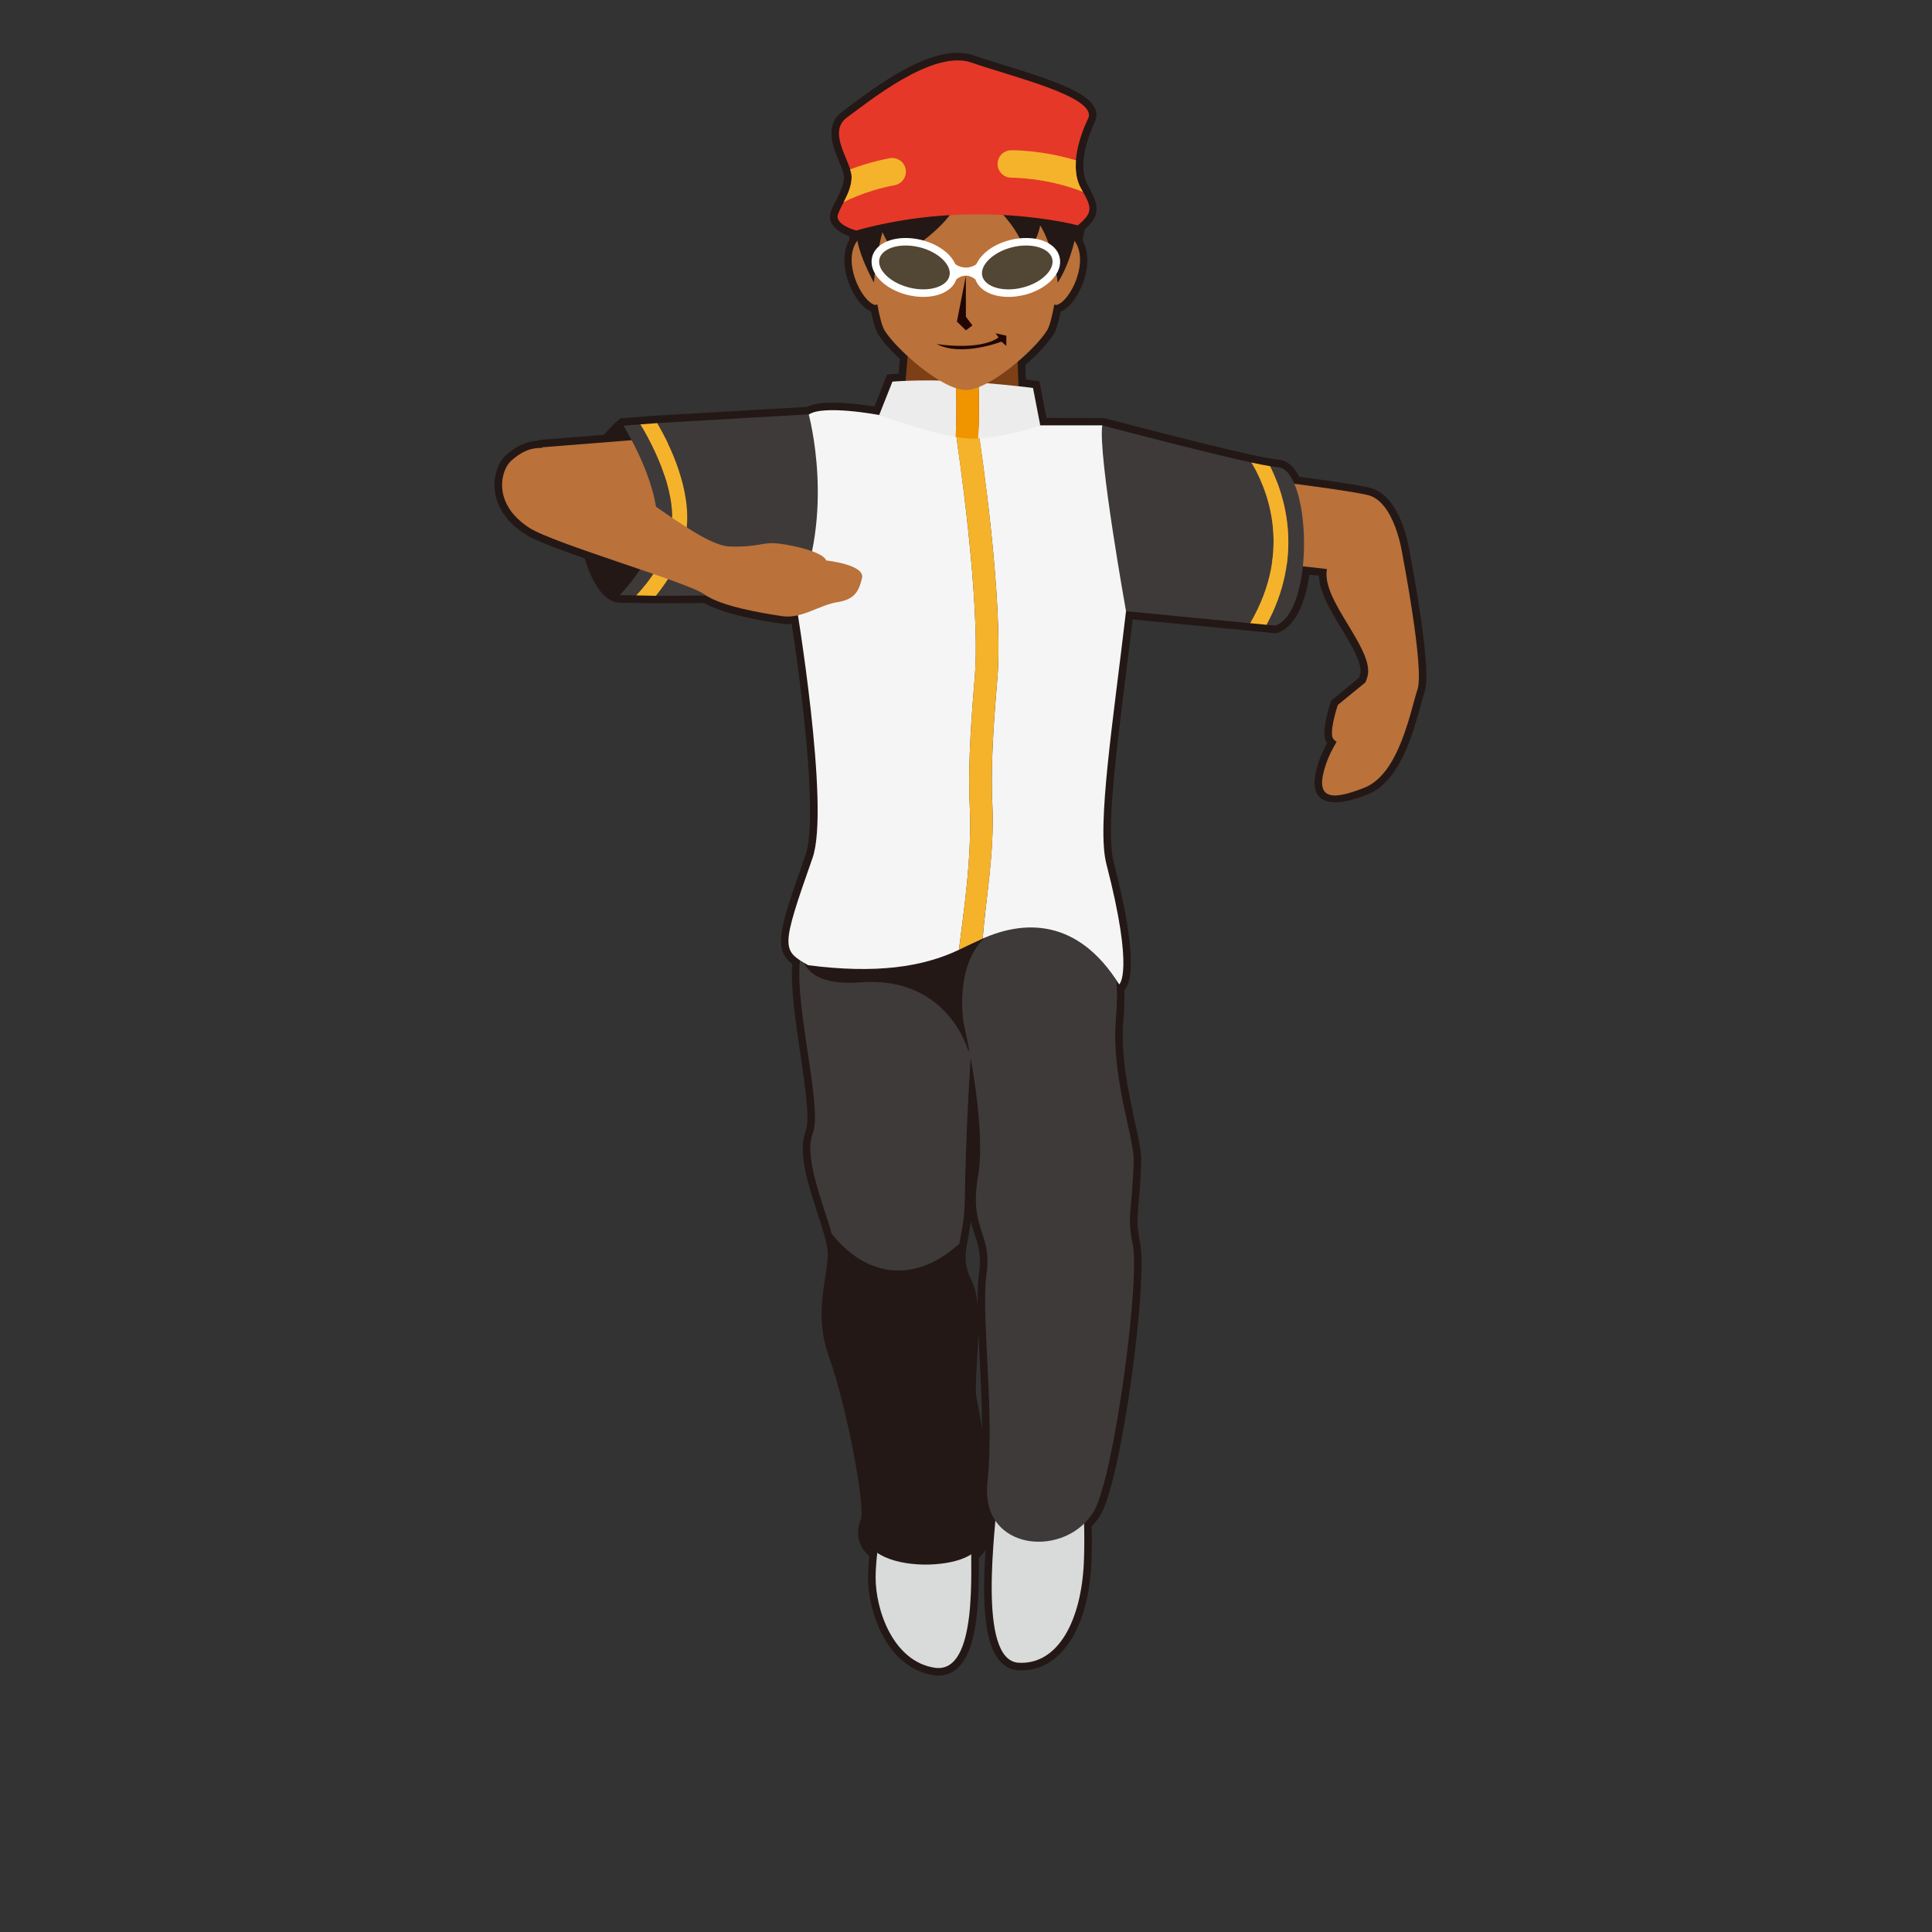 <?xml version="1.0" encoding="utf-8"?>
<!-- Generator: Adobe Illustrator 17.0.0, SVG Export Plug-In . SVG Version: 6.00 Build 0)  -->
<!DOCTYPE svg PUBLIC "-//W3C//DTD SVG 1.1//EN" "http://www.w3.org/Graphics/SVG/1.1/DTD/svg11.dtd">
<svg version="1.1" id="レイヤー_1" xmlns="http://www.w3.org/2000/svg" xmlns:xlink="http://www.w3.org/1999/xlink" x="0px"
	 y="0px" width="64px" height="64px" viewBox="0 0 64 64" style="enable-background:new 0 0 64 64;" xml:space="preserve">
<rect x="0" y="0" width="64" height="64" fill="#333333" stroke="none"/>
<path style="fill:#231815;" d="M31.089,55.506c-0.053,0-0.108-0.004-0.165-0.013
	c-1.507-0.23-2.175-2.038-2.168-3.249c0.001-0.207,0.015-0.436,0.042-0.695
	c-0.368-0.319-0.467-0.753-0.28-1.235c0.153-0.396-0.464-3.724-1.058-5.368
	c-0.372-1.032-0.235-1.912-0.125-2.619c0.062-0.396,0.115-0.737,0.066-1.015
	c-0.02-0.113-0.051-0.24-0.089-0.376c-0.062-0.22-0.141-0.464-0.224-0.721
	c-0.315-0.968-0.671-2.064-0.394-2.769c0.141-0.358-0.031-1.516-0.182-2.537
	c-0.16-1.076-0.325-2.188-0.27-2.977c-0.649-0.505-0.411-1.183,0.438-3.599
	c0.37-1.051,0.014-4.602-0.456-7.667c-0.119,0.012-0.23,0.01-0.344-0.007
	c-0.464-0.07-1.847-0.278-2.554-0.682l-1.599,0.009l-1.203-0.024
	c-0.453,0-0.881-0.544-1.153-1.463c-1.11-0.388-1.7-0.627-1.962-0.795
	c-0.788-0.505-0.992-1.099-1.025-1.509c-0.041-0.501,0.158-0.92,0.373-1.112
	c0.335-0.301,0.662-0.456,1.021-0.482l0.158-0.033l2.072-0.164
	c0.258-0.311,0.475-0.489,0.485-0.497l0.061-0.05l1.199-0.09l4.99-0.289
	c0.187-0.093,0.464-0.139,0.846-0.139c0.507,0,1.081,0.079,1.378,0.127
	l0.42-1.06l0.154-0.013c0,0,0.082-0.007,0.226-0.015l0.04-0.484
	c-0.317-0.301-0.574-0.593-0.71-0.811c-0.087-0.138-0.163-0.377-0.241-0.763
	c-0.333-0.133-0.603-0.58-0.738-0.944c-0.203-0.548-0.193-1.065,0.023-1.44
	c-0.007-0.04-0.012-0.078-0.017-0.114c-0.186-0.069-0.456-0.203-0.571-0.416
	c-0.065-0.12-0.077-0.251-0.034-0.379c0.042-0.127,0.113-0.268,0.188-0.414
	c0.063-0.122,0.104-0.217,0.144-0.312c0.021-0.051,0.034-0.08,0.044-0.111
	c0.044-0.13,0.065-0.235,0.065-0.333c0-0.036-0.013-0.094-0.038-0.173
	c-0.032-0.102-0.079-0.214-0.127-0.332C27.595,4.869,27.292,4.136,27.913,3.688
	l0.25-0.185c0.817-0.613,2.338-1.753,3.562-1.753
	c0.195,0,0.378,0.03,0.542,0.088c0.267,0.094,0.604,0.198,0.966,0.31
	c1.63,0.502,2.802,0.9,3.042,1.446c0.064,0.146,0.062,0.299-0.005,0.441
	c-0.214,0.452-0.349,0.913-0.378,1.296c-0.011,0.145-0.006,0.286,0.015,0.422
	c0.033,0.173,0.072,0.284,0.126,0.376c0.018,0.03,0.029,0.053,0.04,0.076
	c0.369,0.653,0.342,0.962-0.139,1.392c-0.015,0.079-0.039,0.204-0.076,0.356
	c0.211,0.377,0.215,0.894,0.01,1.438C35.732,9.75,35.465,10.191,35.136,10.321
	c-0.078,0.386-0.153,0.625-0.24,0.763c-0.171,0.272-0.515,0.644-0.93,1.008
	l0.016,0.479c0.178,0.021,0.272,0.034,0.272,0.034l0.177,0.024l0.235,1.212
	l1.909,0.008c0.033,0.009,3.295,0.869,4.929,1.227
	c0.233,0.051,0.441,0.092,0.612,0.119c0.09,0.015,0.17,0.025,0.235,0.03
	c0.275,0.021,0.507,0.213,0.688,0.569c0.828,0.108,1.853,0.252,2.312,0.356
	c1.055,0.24,1.326,1.991,1.354,2.189c0.121,0.627,0.728,3.857,0.489,4.572
	c-0.037,0.112-0.078,0.262-0.126,0.437c-0.261,0.95-0.695,2.541-1.765,2.971
	c-1.05,0.422-1.488,0.242-1.637,0.036c-0.166-0.23-0.161-0.583,0.016-1.112
	c0.067-0.202,0.157-0.403,0.279-0.623c-0.036-0.05-0.061-0.104-0.073-0.161
	c-0.079-0.355,0.145-1.051,0.19-1.187l0.023-0.068l0.918-0.75
	c0.02-0.048,0.03-0.078,0.037-0.107c0.089-0.353-0.271-0.948-0.619-1.523
	c-0.358-0.593-0.727-1.203-0.747-1.752L43.375,19.036
	c-0.101,0.697-0.361,1.67-1.037,1.923l-0.055,0.021l-4.764-0.461
	c-0.075,0.64-0.154,1.274-0.231,1.889c-0.347,2.782-0.646,5.185-0.397,6.144
	c0.846,3.271,0.554,4.054,0.354,4.24c0.01,0.297-0.001,0.635-0.032,1.024
	c-0.093,1.179,0.18,2.423,0.379,3.331c0.124,0.567,0.223,1.015,0.213,1.322
	c-0.02,0.631-0.057,1.046-0.085,1.368c-0.048,0.533-0.069,0.776,0.048,1.333
	c0.261,1.234-0.591,7.717-1.294,8.979c-0.081,0.146-0.183,0.283-0.311,0.418
	c0.01,0.458,0.007,0.87-0.01,1.227c-0.1,2.15-1.01,3.54-2.318,3.54
	l-0.103-0.002c-0.24-0.013-0.447-0.117-0.615-0.311
	c-0.537-0.618-0.574-2.073-0.47-3.694c-0.043,0.091-0.113,0.186-0.223,0.278
	c0.01,1.416-0.032,2.979-0.665,3.616C31.572,55.41,31.346,55.506,31.089,55.506z
	 M26.639,20.073l0.042,0.267c0.31,1.977,0.975,6.73,0.472,8.16
	c-0.929,2.641-0.93,2.831-0.512,3.103l0.129,0.084l-0.017,0.153
	c-0.083,0.729,0.097,1.934,0.254,2.997c0.184,1.24,0.343,2.311,0.152,2.794
	c-0.211,0.537,0.13,1.587,0.404,2.431c0.085,0.263,0.167,0.515,0.23,0.74
	c0.043,0.153,0.077,0.296,0.1,0.423c0.063,0.36,0.001,0.758-0.064,1.18
	c-0.106,0.685-0.227,1.46,0.102,2.372c0.496,1.373,1.314,5.046,1.053,5.719
	c-0.121,0.313-0.051,0.548,0.222,0.738l0.122,0.086l-0.018,0.148
	c-0.035,0.301-0.053,0.556-0.054,0.78c-0.006,1.002,0.544,2.568,1.743,2.752
	c0.161,0.026,0.291-0.014,0.405-0.13c0.54-0.544,0.526-2.38,0.52-3.263
	l-0.002-0.259l0.112-0.075c0.122-0.081,0.18-0.159,0.174-0.231
	c-0.02-0.24-0.004-0.445,0.015-0.684c0.046-0.594,0.116-1.49-0.366-3.958
	c-0.056-0.288-0.027-0.774,0.007-1.338c0.052-0.858,0.116-1.928-0.128-2.416
	c-0.313-0.625-0.272-1.077-0.203-1.487l0.045-0.248
	c0.059-0.311,0.125-0.662,0.132-1.13c0.021-1.498,0.086-3.093,0.195-4.738
	l0.135-2.047l0.36,2.02c0.217,1.217,0.435,2.899,0.243,4
	c-0.155,0.887-0.02,1.302,0.123,1.741c0.126,0.389,0.257,0.791,0.161,1.468
	c-0.084,0.595-0.032,1.636,0.023,2.738c0.068,1.361,0.145,2.904,0.008,4.162
	c-0.047,0.436,0.028,0.806,0.223,1.1l0.048,0.072l-0.007,0.088
	c-0.088,0.991-0.321,3.625,0.272,4.309c0.077,0.09,0.161,0.134,0.264,0.139
	l0.076,0.002c1.237,0,1.753-1.65,1.818-3.063
	c0.018-0.372,0.02-0.809,0.008-1.298l-0.003-0.109l0.079-0.076
	c0.128-0.124,0.226-0.249,0.299-0.381c0.635-1.14,1.474-7.533,1.242-8.632
	c-0.133-0.63-0.105-0.933-0.057-1.481c0.028-0.314,0.064-0.722,0.083-1.339
	c0.008-0.245-0.089-0.688-0.201-1.199c-0.206-0.939-0.488-2.226-0.389-3.478
	c0.04-0.514,0.045-0.929,0.013-1.271l-0.092-0.985l0.335,0.501
	c0.011-0.462-0.068-1.428-0.564-3.345c-0.271-1.051,0.033-3.498,0.386-6.331
	c0.086-0.692,0.176-1.407,0.26-2.129l0.028-0.244l5.13,0.497
	c0.338-0.174,0.604-0.83,0.698-1.736l0.026-0.25l1.323,0.148l-0.055,0.268
	c-0.086,0.424,0.296,1.055,0.664,1.666c0.42,0.693,0.815,1.349,0.677,1.902
	c-0.015,0.062-0.038,0.123-0.062,0.185l-0.093,0.148L44.532,23.5
	c-0.099,0.312-0.182,0.697-0.156,0.841l0,0c0.004,0,0.017,0.012,0.042,0.029
	l0.193,0.133l-0.12,0.201c-0.154,0.257-0.261,0.479-0.333,0.697
	c-0.169,0.506-0.1,0.64-0.084,0.662c0.024,0.034,0.111,0.038,0.148,0.038
	c0.189,0,0.49-0.083,0.895-0.245c0.84-0.337,1.234-1.778,1.47-2.639
	c0.051-0.186,0.095-0.345,0.134-0.463c0.152-0.456-0.23-2.899-0.508-4.332
	c-0.064-0.458-0.36-1.645-0.973-1.784c-0.368-0.083-1.198-0.21-2.4-0.365
	l-0.141-0.019l-0.057-0.13c-0.104-0.243-0.228-0.392-0.329-0.4
	c-0.076-0.005-0.17-0.018-0.275-0.034c-0.179-0.028-0.396-0.071-0.642-0.125
	c-1.558-0.341-4.575-1.134-4.917-1.224h-2.226l-0.245-1.264
	c-0.076-0.009-0.176-0.021-0.298-0.034l-0.216-0.023l-0.037-1.151l0.092-0.078
	c0.407-0.348,0.769-0.729,0.922-0.974c0.028-0.045,0.105-0.211,0.209-0.779
	l0.049-0.265l0.273,0.071c0.059-0.044,0.256-0.256,0.397-0.63
	c0.162-0.432,0.157-0.833-0.014-1.075l-0.066-0.094l0.028-0.112
	c0.074-0.29,0.107-0.501,0.108-0.506l0.015-0.092l0.071-0.06
	c0.353-0.298,0.373-0.332,0.108-0.797l0.166-0.223l-0.216,0.126
	c-0.084-0.143-0.142-0.307-0.178-0.501c-0.037-0.226-0.044-0.406-0.029-0.588
	c0.043-0.569,0.255-1.115,0.425-1.472C35.65,3.417,34.046,2.921,33.086,2.625
	c-0.37-0.114-0.713-0.22-0.985-0.316c-0.111-0.04-0.238-0.06-0.376-0.06
	c-1.058,0-2.547,1.117-3.263,1.653l-0.256,0.19
	c-0.28,0.202-0.161,0.555,0.052,1.069c0.055,0.132,0.106,0.258,0.143,0.373
	c0.042,0.133,0.061,0.233,0.061,0.323c0,0.154-0.029,0.312-0.092,0.494
	c-0.013,0.041-0.03,0.081-0.047,0.121c-0.054,0.13-0.101,0.238-0.152,0.337
	c-0.08,0.155-0.141,0.271-0.176,0.376C28.02,7.231,28.234,7.344,28.426,7.395
	l0.186,0.05l0,0.192c0,0.079,0.012,0.175,0.038,0.3l0.022,0.108
	l-0.064,0.089c-0.173,0.239-0.181,0.638-0.021,1.068
	c0.134,0.362,0.321,0.574,0.421,0.638l0.254-0.066l0.048,0.265
	c0.104,0.568,0.181,0.733,0.208,0.778c0.125,0.2,0.393,0.496,0.716,0.793
	l0.09,0.083l-0.096,1.165l-0.221,0.009c-0.11,0.004-0.202,0.009-0.271,0.014
	l-0.455,1.149l-0.203-0.038c-0.008-0.001-0.828-0.153-1.49-0.153
	c-0.441,0-0.595,0.067-0.641,0.096l-0.119,0.038l-6.076,0.37
	c-0.083,0.075-0.246,0.233-0.423,0.457l-0.067,0.085l-2.046,0.162l0.002,0.033
	l-0.273,0.018c-0.002,0-0.004,0-0.006,0c-0.328,0-0.573,0.111-0.847,0.357
	c-0.096,0.085-0.236,0.352-0.208,0.7c0.024,0.297,0.182,0.733,0.796,1.128
	c0.303,0.193,1.275,0.542,1.979,0.787l0.125,0.043l0.034,0.127
	c0.247,0.914,0.592,1.222,0.711,1.222l1.202,0.024l1.735-0.01l0.062,0.039
	c0.395,0.248,1.211,0.467,2.426,0.65c0.129,0.018,0.257,0.008,0.421-0.031
	L26.639,20.073z M32.41,44.124c-0.007,0.322-0.027,0.651-0.046,0.968
	c-0.03,0.507-0.06,0.986-0.015,1.212c0.074,0.378,0.135,0.721,0.186,1.032
	c-0.005-0.782-0.045-1.594-0.083-2.349C32.436,44.688,32.422,44.399,32.41,44.124z
	 M32.161,40.465c-0.026,0.198-0.06,0.373-0.09,0.538l-0.043,0.238
	c-0.072,0.431-0.068,0.731,0.157,1.181c0.106,0.214,0.168,0.488,0.2,0.795
	c-0.004-0.416,0.008-0.777,0.049-1.063c0.08-0.562-0.023-0.878-0.142-1.243
	C32.246,40.771,32.199,40.627,32.161,40.465z"/>
<path style="fill:#D9DADA;" d="M30.962,55.246c1.459,0.223,1.176-3.368,1.215-4.167
	s-2.264-2.416-2.788-1.353c0,0-0.376,1.388-0.383,2.52
	C29,53.312,29.575,55.034,30.962,55.246"/>
<path style="fill:#231815;" d="M31.78,41.199c-0.073,0.43-0.087,0.802,0.18,1.335
	c0.438,0.875,0.009,3.13,0.143,3.817c0.67,3.433,0.288,3.857,0.355,4.67
	c0.093,1.131-4.413,1.204-3.707-0.618c0.204-0.526-0.495-3.993-1.055-5.543
	c-0.56-1.55,0.102-2.738-0.049-3.593c-0.021-0.12-0.054-0.254-0.095-0.399
	C28.593,42.179,30.174,42.633,31.78,41.199z"/>
<path style="fill:#3E3A39;" d="M26.927,37.538c0.359-0.911-0.814-4.913-0.331-6.164
	c1.037-2.686,5.873,0.002,5.873,0.002s-0.446,3.925-0.509,8.409
	c-0.009,0.618-0.117,1.038-0.18,1.415c-1.607,1.433-3.188,0.98-4.228-0.331
	C27.27,39.857,26.613,38.334,26.927,37.538z"/>
<path style="fill:#231815;" d="M32.083,34.833c0,0-0.658-2.513-3.583-2.292
	C25.75,32.75,26.583,30.667,26.958,30.292c0.281-0.281,6.75,0,6.75,0
	S32.667,32.49,32.083,34.833z"/>
<path style="fill:#D9DADA;" d="M33.746,55.081c-1.398-0.074-0.753-4.524-0.706-5.538
	c0.047-1.014,2.387-2.49,2.768-1.025c0,0,0.162,1.828,0.095,3.264
	C35.817,53.64,35.075,55.151,33.746,55.081"/>
<path style="fill:#3E3A39;" d="M31.917,33.875c0,0,0.787,3.346,0.481,5.097
	c-0.306,1.751,0.474,1.867,0.282,3.216c-0.191,1.35,0.278,4.624,0.03,6.909
	c-0.253,2.338,2.649,2.537,3.545,0.93c0.653-1.172,1.518-7.617,1.268-8.805
	c-0.198-0.943-0.02-1.078,0.032-2.761c0.023-0.757-0.743-2.751-0.591-4.666
	C37.139,31.585,36.75,30.875,34.792,30.583C31.283,30.061,31.917,33.875,31.917,33.875z"/>
<path style="fill:#231815;" d="M25.298,17.882l-4.647-3.782c0,0-1.446,1.141-1.293,2.924
	s0.736,2.69,1.173,2.689L25.298,17.882z"/>
<path style="fill:#BA713A;" d="M41.052,15.801c0,0,3.326,0.386,4.244,0.594
	S46.458,18.375,46.458,18.375s0.729,3.77,0.5,4.458
	c-0.229,0.688-0.601,2.794-1.748,3.255c-1.147,0.461-1.673,0.381-1.289-0.766
	c0.089-0.266,0.215-0.512,0.355-0.746c-0.072-0.05-0.128-0.106-0.142-0.172
	c-0.069-0.305,0.184-1.053,0.184-1.053l0.913-0.746
	c0.025-0.066,0.054-0.132,0.071-0.2C45.531,21.489,43.75,19.875,43.958,18.85
	l-2.907-0.326V15.801z"/>
<polygon style="fill:#BA713A;" points="17.956,14.817 22.134,14.486 21.882,17.266 18.069,17.368 
	"/>
<g>
	<g>
		<path style="fill:#3E3A39;" d="M36.512,14.092c0,0,3.28,0.866,4.938,1.23
			c0.45,0.73,1.429,2.821-0.039,5.323l-4.111-0.398
			C37.3,20.246,35.479,16.504,36.512,14.092z"/>
		<path style="fill:#3E3A39;" d="M42.077,15.443c0.098,0.015,0.185,0.027,0.256,0.032
			c1.083,0.083,1.25,4.75-0.083,5.25l-0.293-0.028
			C43.187,18.427,42.576,16.45,42.077,15.443z"/>
		<path style="fill:#F5B32C;" d="M41.45,15.321c0.239,0.052,0.452,0.094,0.626,0.122
			c0.499,1.007,1.11,2.984-0.119,5.254l-0.546-0.053
			C42.88,18.142,41.901,16.052,41.45,15.321z"/>
	</g>
	<g>
		<path style="fill:#3E3A39;" d="M21.772,14.016l5.101-0.296
			c2.404,4.251-0.04,5.988-0.04,5.988l-5.106,0.029
			c0.419-0.514,0.883-1.254,1.008-2.138C22.928,16.232,22.177,14.715,21.772,14.016
			z"/>
		<path style="fill:#3E3A39;" d="M21.771,17.329c0.022-1.416-1.12-3.229-1.12-3.229
			l0.561-0.042c0.297,0.479,1.221,2.102,1.028,3.471
			c-0.136,0.961-0.748,1.752-1.165,2.195l-0.544-0.011
			C20.531,19.712,21.753,18.471,21.771,17.329z"/>
		<path style="fill:#F5B32C;" d="M21.212,14.058l0.56-0.042
			c0.405,0.699,1.156,2.216,0.963,3.583c-0.125,0.884-0.589,1.624-1.008,2.138
			l-0.652-0.013c0.416-0.443,1.029-1.234,1.165-2.195
			C22.434,16.16,21.509,14.537,21.212,14.058z"/>
	</g>
	<polygon style="fill:#7C3F16;" points="29.688,16.392 33.855,16.392 33.693,11.392 30.099,11.392 	"/>
	<g>
		<path style="fill:#F5F5F5;" d="M32.874,26.659c-0.071-1.481,0.089-3.227,0.167-4.196
			c0.209-2.617-0.571-7.778-0.604-7.997l-0.007-0.293
			c0.952,0.061,2.031-0.082,2.031-0.082l2.052-0
			c-0.14,1,0.788,6.154,0.788,6.154c-0.425,3.646-0.976,7.115-0.652,8.368
			c0.938,3.625,0.425,3.997,0.425,3.997c-1.385-2.219-3.179-2.118-4.522-1.517
			C32.646,29.849,32.949,28.239,32.874,26.659z"/>
		<path style="fill:#F5F5F5;" d="M26.362,19.934c1.333-2.917,0.429-6.2,0.429-6.2
			c0.471-0.337,2.333,0.013,2.333,0.013l2.553,0.342l0.013,0.446
			c0.012,0.098,0.804,5.339,0.602,7.87c-0.081,1.016-0.24,2.786-0.168,4.291
			c0.081,1.691-0.209,3.55-0.357,4.767c-1.196,0.57-2.744,0.802-4.994,0.511
			c-0.875-0.5-0.917-0.542,0.144-3.555C27.506,26.743,26.362,19.934,26.362,19.934z"/>
		<path style="fill:#F5B32C;" d="M32.124,26.695c-0.072-1.505,0.087-3.275,0.168-4.291
			c0.203-2.531-0.589-7.771-0.602-7.87l-0.013-0.446l0.406,0.054
			c0.111,0.015,0.228,0.024,0.346,0.031l0.007,0.293
			c0.033,0.219,0.813,5.38,0.604,7.997c-0.078,0.969-0.238,2.715-0.167,4.196
			c0.076,1.58-0.227,3.19-0.322,4.435c-0.245,0.11-0.507,0.236-0.784,0.368
			C31.916,30.245,32.205,28.386,32.124,26.695z"/>
	</g>
	<g>
		<path style="fill:#ECECED;" d="M32.415,12.672c1.126,0.087,1.805,0.18,1.805,0.18
			l0.24,1.239c0,0-1.089,0.387-2.059,0.431
			C32.445,13.866,32.435,13.174,32.415,12.672z"/>
		<path style="fill:#ECECED;" d="M31.654,14.473C30.6,14.301,29.125,13.746,29.125,13.746l0.438-1.104
			c0,0,0.894-0.077,2.099-0.018C31.683,13.114,31.697,13.822,31.654,14.473z"/>
		<path style="fill:#F09400;" d="M31.96,14.517c-0.095-0.008-0.201-0.026-0.306-0.044
			c0.043-0.651,0.029-1.359,0.008-1.85C31.773,12.629,31.884,12.634,32,12.642
			c0.145,0.01,0.282,0.02,0.415,0.03c0.02,0.502,0.03,1.193-0.014,1.851
			C32.25,14.53,32.101,14.53,31.96,14.517z"/>
	</g>
</g>
<path style="fill:#BA713A;" d="M19.392,15.333c1.55,0.682,3.781,2.745,4.785,2.771
	c1.004,0.026,1.059-0.164,1.626-0.096c0.566,0.068,1.468,0.29,1.567,0.559
	c0,0,1.294,0.134,1.185,0.585c-0.11,0.451-0.251,0.708-0.827,0.798
	c-0.576,0.09-1.179,0.557-1.809,0.462c-0.63-0.095-2.041-0.319-2.608-0.736
	c-0.513-0.377-4.974-1.676-5.764-2.183c-1.274-0.817-0.946-1.932-0.62-2.224
	C17.749,14.531,18.349,14.874,19.392,15.333z"/>
<path style="fill:#BA713A;" d="M35.544,7.916C35.431,7.789,35.324,7.745,35.221,7.733
	c0.084-0.901,0.131-1.636,0.131-1.636l-3.357-1.196l-3.357,1.196
	c0,0,0.048,0.736,0.131,1.636c-0.103,0.012-0.209,0.055-0.323,0.182
	c-0.599,0.671,0.085,2.078,0.543,2.187c0.027,0.006,0.049-0.013,0.074-0.018
	c0.074,0.406,0.155,0.727,0.243,0.867c0.397,0.632,1.898,1.967,2.688,1.967
	s2.291-1.335,2.688-1.967c0.088-0.14,0.169-0.46,0.243-0.867
	c0.025,0.006,0.047,0.025,0.074,0.018C35.458,9.994,36.142,8.587,35.544,7.916z"/>
<path style="fill:#210601;" d="M31.026,11.396c0,0,1.402,0.237,2.054-0.217l-0.099-0.138
	l0.355,0.079v0.338l-0.163-0.141C33.174,11.317,31.856,11.831,31.026,11.396z"/>
<polygon style="fill:#210601;" points="31.996,9.141 31.996,10.492 32.213,10.781 31.996,10.942 
	31.699,10.653 "/>
<path style="fill:#231815;" d="M35.704,7.466c0,0-0.172,1.139-0.664,1.896
	c0,0-0.164-1.252-0.583-1.896c0,0-0.078,0.568-0.494,0.889
	c0,0-0.309-1.343-2.047-2.214c0,0,0.031,1.097-2.164,2.384
	c0,0-0.32-0.378-0.519-0.833c0,0-0.218,0.755-0.282,1.668
	c0,0-0.588-1.025-0.588-1.725s3.519-2.214,3.519-2.214L35.704,7.466z"/>
<path style="fill:#E53828;" d="M32.185,2.074c1.287,0.454,4.201,1.135,3.86,1.854
	s-0.605,1.684-0.227,2.327c0.378,0.643,0.378,0.795-0.114,1.211
	c0,0-3.406-0.927-7.342,0.17c0,0-0.719-0.189-0.605-0.53
	s0.454-0.757,0.454-1.249s-0.833-1.476-0.151-1.968
	C28.741,3.398,30.898,1.619,32.185,2.074"/>
<path style="fill:#F5B32C;" d="M35.644,5.312c-1.136-0.345-2.103-0.337-2.152-0.334
	c-0.251,0.004-0.45,0.211-0.446,0.462c0.004,0.248,0.208,0.447,0.455,0.447
	c0.002,0,0.004,0,0.007,0c-0.002-0.001,1.173-0.006,2.362,0.468
	c-0.02-0.036-0.029-0.06-0.052-0.099C35.658,5.984,35.617,5.655,35.644,5.312z"
	/>
<path style="fill:#F5B32C;" d="M30.002,5.611c-0.043-0.247-0.27-0.41-0.524-0.371
	c-0.047,0.008-0.632,0.112-1.316,0.371c0.028,0.09,0.049,0.175,0.049,0.247
	c0,0.31-0.135,0.587-0.263,0.837c0.631-0.318,1.346-0.501,1.684-0.559
	C29.878,6.092,30.045,5.858,30.002,5.611z"/>
<g>
	
		<ellipse transform="matrix(0.971 -0.238 0.238 0.971 -1.14 8.28)" style="fill:#524634;" cx="33.699" cy="8.859" rx="1.318" ry="0.815"/>
	<path style="fill:#FFFFFF;" d="M33.407,9.835c-0.58,0-1.016-0.248-1.11-0.632
		c-0.125-0.512,0.393-1.063,1.179-1.256c0.172-0.042,0.346-0.063,0.515-0.063
		c0.581,0,1.016,0.248,1.109,0.632c0.062,0.255-0.033,0.528-0.27,0.769
		c-0.221,0.225-0.544,0.398-0.908,0.488C33.75,9.813,33.576,9.835,33.407,9.835z
		 M33.99,8.133c-0.148,0-0.302,0.019-0.456,0.057
		c-0.627,0.154-1.083,0.591-0.994,0.954c0.065,0.265,0.413,0.442,0.867,0.442
		c0.148,0,0.302-0.019,0.456-0.057c0.319-0.078,0.6-0.228,0.788-0.419
		c0.174-0.177,0.247-0.367,0.206-0.534C34.793,8.31,34.444,8.133,33.99,8.133z"
		/>
</g>
<g>
	
		<ellipse transform="matrix(-0.971 -0.238 0.238 -0.971 57.604 24.677)" style="fill:#524634;" cx="30.292" cy="8.859" rx="1.318" ry="0.815"/>
	<path style="fill:#FFFFFF;" d="M30.584,9.835c-0.169,0-0.343-0.021-0.516-0.063
		c-0.786-0.193-1.303-0.745-1.178-1.256c0.095-0.384,0.53-0.632,1.11-0.632
		c0.169,0,0.343,0.021,0.516,0.063c0.786,0.193,1.303,0.745,1.178,1.256
		C31.6,9.587,31.164,9.835,30.584,9.835z M30,8.133
		c-0.454,0-0.802,0.177-0.867,0.442C29.045,8.938,29.5,9.375,30.128,9.528
		c0.153,0.038,0.307,0.057,0.456,0.057c0.454,0,0.802-0.177,0.867-0.442
		c0.089-0.363-0.367-0.8-0.995-0.954C30.303,8.152,30.15,8.133,30,8.133z"/>
</g>
<path style="fill:#FFFFFF;" d="M32.438,8.668c0,0-0.155,0.195-0.442,0.195
	S31.553,8.668,31.553,8.668v0.72c0,0,0.171-0.256,0.442-0.256
	s0.442,0.256,0.442,0.256V8.668z"/>
<g>
</g>
<g>
</g>
<g>
</g>
<g>
</g>
<g>
</g>
<g>
</g>
</svg>
